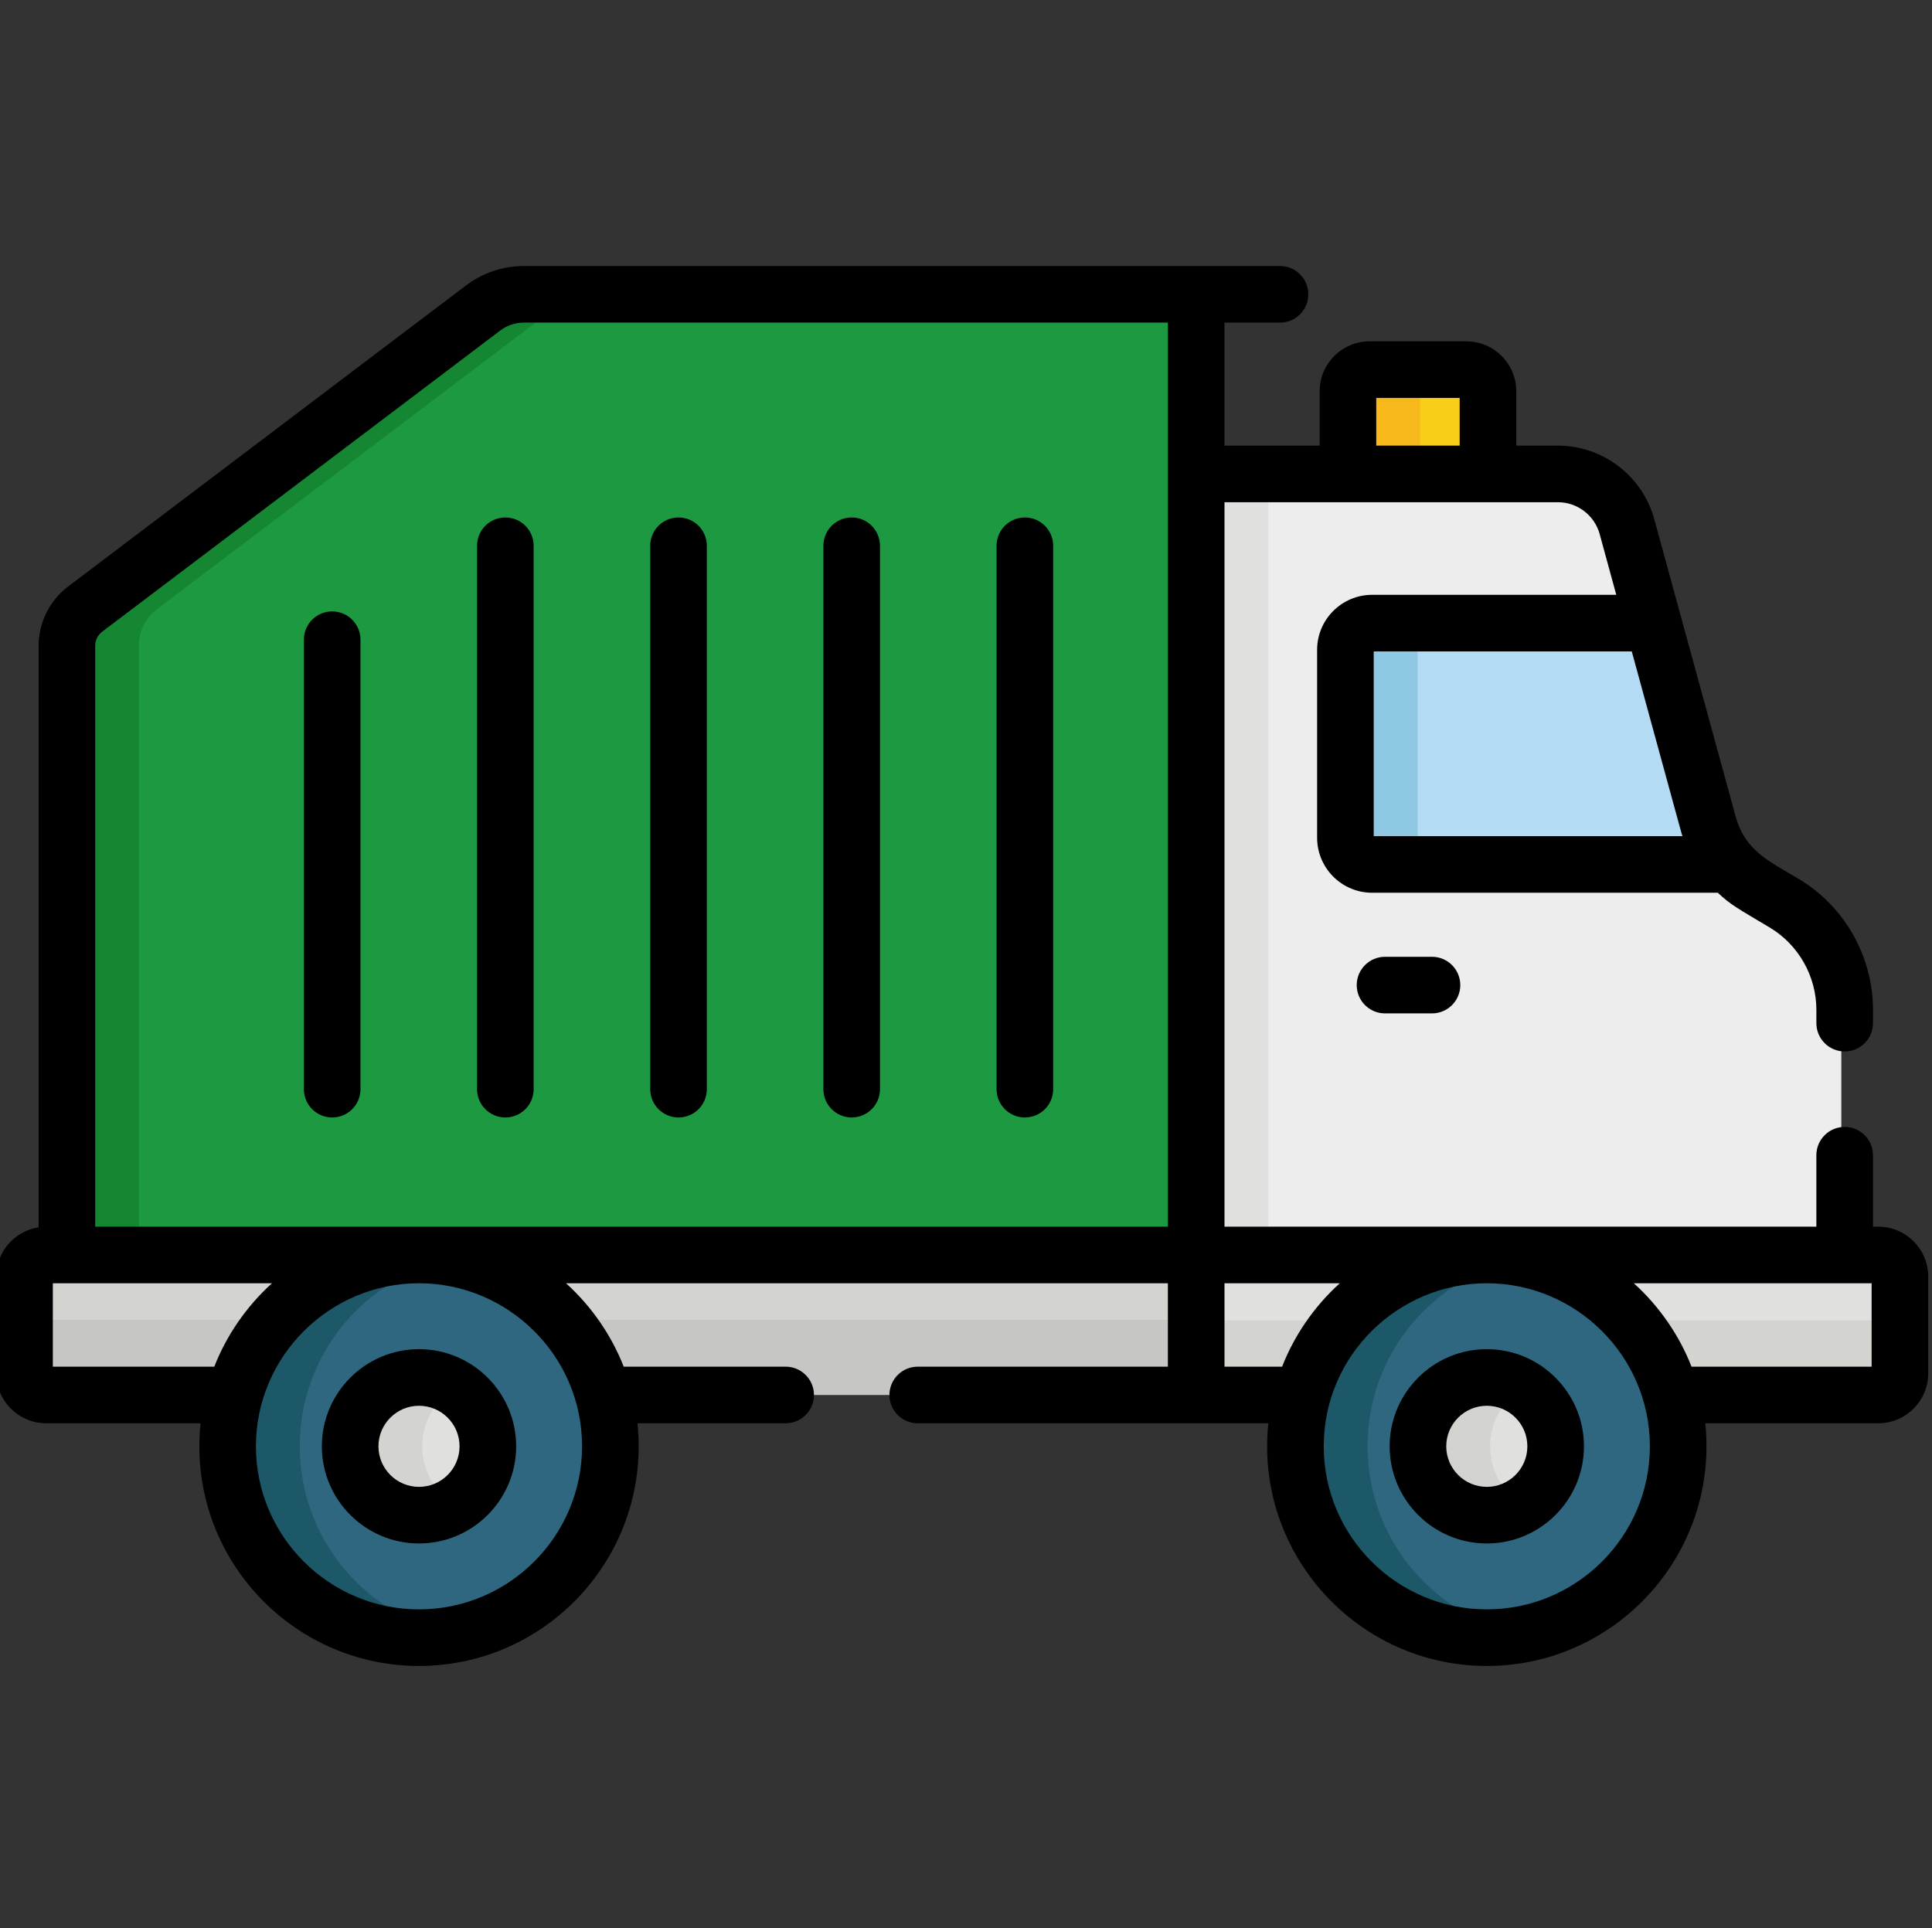 <svg viewBox="1 -70 511.999 511" xmlns="http://www.w3.org/2000/svg"><rect x="1" y="-70" width="511.999" height="511" fill="#333333" stroke="none"/><path d="m388.703 27.945h-25.633c-3.168 0-5.738 2.566-5.738 5.734v23.91h37.105v-23.91c0-3.168-2.566-5.734-5.734-5.734zm0 0" fill="#f9ce19"/><path d="m383.07 27.945h-20c-3.168 0-5.738 2.566-5.738 5.734v23.91h20.004v-23.91c0-3.168 2.566-5.734 5.734-5.734zm0 0" fill="#f7b81c"/><path d="m316.117 55.59v207.004h172.852v-64.996c0-11.57-6.082-22.289-16.016-28.23l-7.613-4.555c-6.141-3.672-10.625-9.574-12.512-16.477l-21.555-78.781c-2.258-8.246-9.75-13.965-18.297-13.965zm0 0" fill="#ededed"/><path d="m316.117 55.59h21v207.004h-21zm0 0" fill="#e0e0de"/><path d="m356.664 102.215v49.797c0 3.91 3.168 7.082 7.078 7.082h94.84c-2.664-3.094-4.66-6.75-5.754-10.758l-14.555-53.199h-74.531c-3.91 0-7.078 3.168-7.078 7.078zm0 0" fill="#b3dbf4"/><path d="m376.664 152.012v-49.797c0-3.91 3.168-7.078 7.078-7.078h-20c-3.91 0-7.078 3.168-7.078 7.078v49.797c0 3.91 3.168 7.082 7.078 7.082h20c-3.91-.004-7.078-3.172-7.078-7.082zm0 0" fill="#8fc8e2"/><path d="m138.922 7.988c-3.879 0-7.652 1.27-10.75 3.609l-105.512 79.84c-3.035 2.293-4.816 5.879-4.816 9.684v161.473h299.273v-254.605zm0 0" fill="#1d9942"/><path d="m42.609 91.438 105.512-79.84c3.098-2.34 6.871-3.609 10.754-3.609h-19.949c-3.883 0-7.656 1.27-10.754 3.609l-105.512 79.84c-3.035 2.293-4.816 5.879-4.816 9.684v161.473h19.949v-161.473c0-3.805 1.785-7.391 4.816-9.684zm0 0" fill="#158732"/><path d="m12.352 262.594c-3.168 0-5.734 2.566-5.734 5.734v25.633c0 3.168 2.566 5.734 5.734 5.734h304.766v-37.102c-10.953 0-290.738 0-304.766 0zm0 0" fill="#d3d3cf"/><path d="m6.617 274.074v19.887c0 3.168 2.566 5.734 5.734 5.734h304.766v-19.887c-13.191 0-291.355 0-304.766 0-3.168.004-5.734-2.566-5.734-5.734zm0 0" fill="#c6c6c4"/><path d="m497.879 262.594c-8.938 0-172.062 0-180.762 0v37.102h180.762c3.168 0 5.734-2.566 5.734-5.734v-25.633c0-3.168-2.566-5.734-5.734-5.734zm0 0" fill="#e0e0de"/><path d="m497.879 279.945c-18.43 0-159.742 0-180.762 0v19.75h180.762c3.168 0 5.734-2.566 5.734-5.734v-19.75c0 3.168-2.566 5.734-5.734 5.734zm0 0" fill="#d3d3cf"/><path d="m161.867 313.305c0 28.008-22.707 50.715-50.715 50.715-28.008 0-50.711-22.707-50.711-50.715 0-28.008 22.703-50.711 50.711-50.711 28.008 0 50.715 22.703 50.715 50.711zm0 0" fill="#2f6780"/><path d="m129.402 313.305c0 10.078-8.172 18.246-18.25 18.246s-18.246-8.168-18.246-18.246c0-10.078 8.168-18.246 18.246-18.246s18.25 8.168 18.25 18.246zm0 0" fill="#e0e0de"/><path d="m80.441 313.305c0-24.582 17.496-45.078 40.715-49.723-3.234-.645-6.578-.988-10.004-.988-28.008 0-50.711 22.703-50.711 50.711 0 28.008 22.703 50.715 50.711 50.715 3.426 0 6.77-.344 10.004-.992-23.219-4.645-40.715-25.137-40.715-49.723zm0 0" fill="#1c5868"/><path d="m112.906 313.305c0-6.383 3.285-11.992 8.25-15.254-2.875-1.887-6.309-2.992-10.004-2.992-10.078 0-18.246 8.168-18.246 18.246 0 10.078 8.168 18.246 18.246 18.246 3.695 0 7.129-1.105 10.004-2.992-4.965-3.262-8.25-8.871-8.25-15.254zm0 0" fill="#d3d3cf"/><path d="m444.848 313.305c0 28.008-22.707 50.715-50.715 50.715-28.008 0-50.715-22.707-50.715-50.715 0-28.008 22.707-50.711 50.715-50.711 28.008 0 50.715 22.703 50.715 50.711zm0 0" fill="#2f6780"/><path d="m412.379 313.305c0 10.078-8.168 18.246-18.246 18.246-10.078 0-18.246-8.168-18.246-18.246 0-10.078 8.168-18.246 18.246-18.246 10.078 0 18.246 8.168 18.246 18.246zm0 0" fill="#e0e0de"/><path d="m363.422 313.305c0-24.582 17.496-45.078 40.711-49.723-3.234-.645-6.574-.988-10-.988-28.008 0-50.715 22.703-50.715 50.711 0 28.008 22.707 50.715 50.715 50.715 3.426 0 6.766-.344 10-.992-23.215-4.645-40.711-25.137-40.711-49.723zm0 0" fill="#1c5868"/><path d="m395.887 313.305c0-6.383 3.281-11.992 8.246-15.254-2.871-1.887-6.305-2.992-10-2.992-10.078 0-18.246 8.168-18.246 18.246 0 10.078 8.168 18.246 18.246 18.246 3.695 0 7.129-1.105 10-2.992-4.961-3.262-8.246-8.871-8.246-15.254zm0 0" fill="#d3d3cf"/><path d="m368.043 183.578c-4.141 0-7.5 3.359-7.5 7.5 0 4.145 3.359 7.5 7.5 7.5h12.449c4.145 0 7.5-3.355 7.5-7.5 0-4.141-3.355-7.5-7.5-7.5zm0 0"/><path d="m395.02 287.566c-14.199 0-25.75 11.551-25.75 25.75 0 14.195 11.551 25.746 25.75 25.746 14.195 0 25.746-11.551 25.746-25.746 0-14.199-11.551-25.75-25.746-25.75zm0 36.496c-5.93 0-10.75-4.82-10.75-10.746 0-5.926 4.82-10.746 10.75-10.746 5.926 0 10.746 4.82 10.746 10.746 0 5.926-4.82 10.746-10.746 10.746zm0 0"/><path d="m112.039 287.566c-14.195 0-25.746 11.551-25.746 25.75 0 14.195 11.551 25.746 25.746 25.746 14.195 0 25.746-11.551 25.746-25.746 0-14.199-11.547-25.75-25.746-25.75zm0 36.496c-5.926 0-10.746-4.82-10.746-10.746 0-5.926 4.82-10.746 10.746-10.746 5.926 0 10.746 4.82 10.746 10.746 0 5.926-4.82 10.746-10.746 10.746zm0 0"/><path d="m13.238 307.207h40.91c-.211 2.008-.324 4.047-.324 6.109 0 32.098 26.117 58.211 58.215 58.211 32.098 0 58.215-26.113 58.215-58.211 0-2.062-.113-4.102-.324-6.109h39.277c4.141 0 7.5-3.359 7.5-7.5 0-4.145-3.359-7.5-7.5-7.5h-42.918c-3.176-8.145-8.426-15.91-15.289-22.105h159.5v22.105h-66.293c-4.141 0-7.5 3.355-7.5 7.5 0 4.141 3.359 7.5 7.5 7.5h92.918c-3.609 34.508 23.531 64.32 57.895 64.32 32.098 0 58.211-26.113 58.211-58.211 0-2.062-.109-4.102-.32-6.109h45.852c7.301 0 13.238-5.938 13.238-13.238v-25.629c0-7.297-5.938-13.238-13.238-13.238h-1.406v-18.938c0-4.141-3.359-7.5-7.5-7.5-4.145 0-7.504 3.359-7.504 7.5v18.938c-6.953 0-150.098 0-156.848 0v-192h88.355c5.156 0 9.707 3.473 11.066 8.441l4.402 16.102h-64.699c-8.039 0-14.582 6.543-14.582 14.582v49.797c0 8.039 6.543 14.578 14.582 14.578h91.605c3.48 3.293 5.613 4.344 13.758 9.215 7.625 4.559 12.363 12.91 12.363 21.793v3.555c0 4.141 3.355 7.5 7.5 7.5 4.141 0 7.5-3.359 7.5-7.5v-3.555c0-14.129-7.535-27.414-19.664-34.668-7.539-4.508-14.223-7.359-16.742-16.574-4.871-17.797-16.523-60.387-21.555-78.781-3.141-11.473-13.641-19.484-25.531-19.484h-11.039v-14.41c0-7.297-5.938-13.234-13.238-13.234h-25.629c-7.301 0-13.238 5.938-13.238 13.238v14.406h-25.215v-32.602h14.715c4.145 0 7.5-3.359 7.5-7.5s-3.355-7.5-7.5-7.5c-8.652 0-192.211 0-200.41 0-5.477 0-10.902 1.82-15.273 5.125l-105.516 79.84c-4.879 3.691-7.789 9.547-7.789 15.664v154.141c-6.348.973-11.23 6.453-11.23 13.07v25.629c0 7.301 5.938 13.238 13.238 13.238zm351.809-155.605v-48.957h68.387c13.879 50.727 13.109 47.977 13.422 48.957zm.672-116.145h22.105v12.641h-22.105zm-307.93 256.75h-42.789v-22.105h58.078c-6.887 6.219-12.125 13.984-15.289 22.105zm54.25 64.32c-23.828 0-43.215-19.383-43.215-43.211 0-23.957 19.586-43.215 43.215-43.215 23.449 0 43.211 19.066 43.211 43.215 0 23.828-19.383 43.211-43.211 43.211zm282.98 0c-23.828 0-43.215-19.383-43.215-43.211 0-24.262 19.867-43.215 43.215-43.215 23.633 0 43.211 19.254 43.211 43.215 0 23.828-19.387 43.211-43.211 43.211zm101.98-86.426v22.105h-47.73c-3.176-8.141-8.43-15.91-15.293-22.105zm-140.941 0c-6.965 6.289-12.172 14.105-15.289 22.105h-15.266v-22.105zm-329.828-168.973c0-1.445.688-2.828 1.84-3.703l105.516-79.836c1.777-1.348 3.988-2.09 6.223-2.09h170.695v239.602c-24.129 0-274.43 0-284.273 0zm0 0"/><path d="m89.031 92.039c-4.145 0-7.5 3.359-7.5 7.5v119.125c0 4.141 3.355 7.5 7.5 7.5 4.141 0 7.5-3.359 7.5-7.5v-119.125c0-4.141-3.359-7.5-7.5-7.5zm0 0"/><path d="m134.922 226.164c4.145 0 7.5-3.359 7.5-7.5v-144.023c0-4.141-3.355-7.5-7.5-7.5-4.141 0-7.5 3.359-7.5 7.5v144.023c0 4.141 3.359 7.5 7.5 7.5zm0 0"/><path d="m180.816 226.164c4.145 0 7.5-3.359 7.5-7.5v-144.023c0-4.141-3.355-7.5-7.5-7.5-4.145 0-7.5 3.359-7.5 7.5v144.023c0 4.141 3.355 7.5 7.5 7.5zm0 0"/><path d="m226.707 226.164c4.145 0 7.5-3.359 7.5-7.5v-144.023c0-4.141-3.355-7.5-7.5-7.5s-7.5 3.359-7.5 7.5v144.023c0 4.141 3.359 7.5 7.5 7.5zm0 0"/><path d="m272.598 226.164c4.145 0 7.504-3.359 7.504-7.5v-144.023c0-4.141-3.359-7.5-7.504-7.5-4.141 0-7.5 3.359-7.5 7.5v144.023c0 4.141 3.359 7.5 7.5 7.5zm0 0"/></svg>
